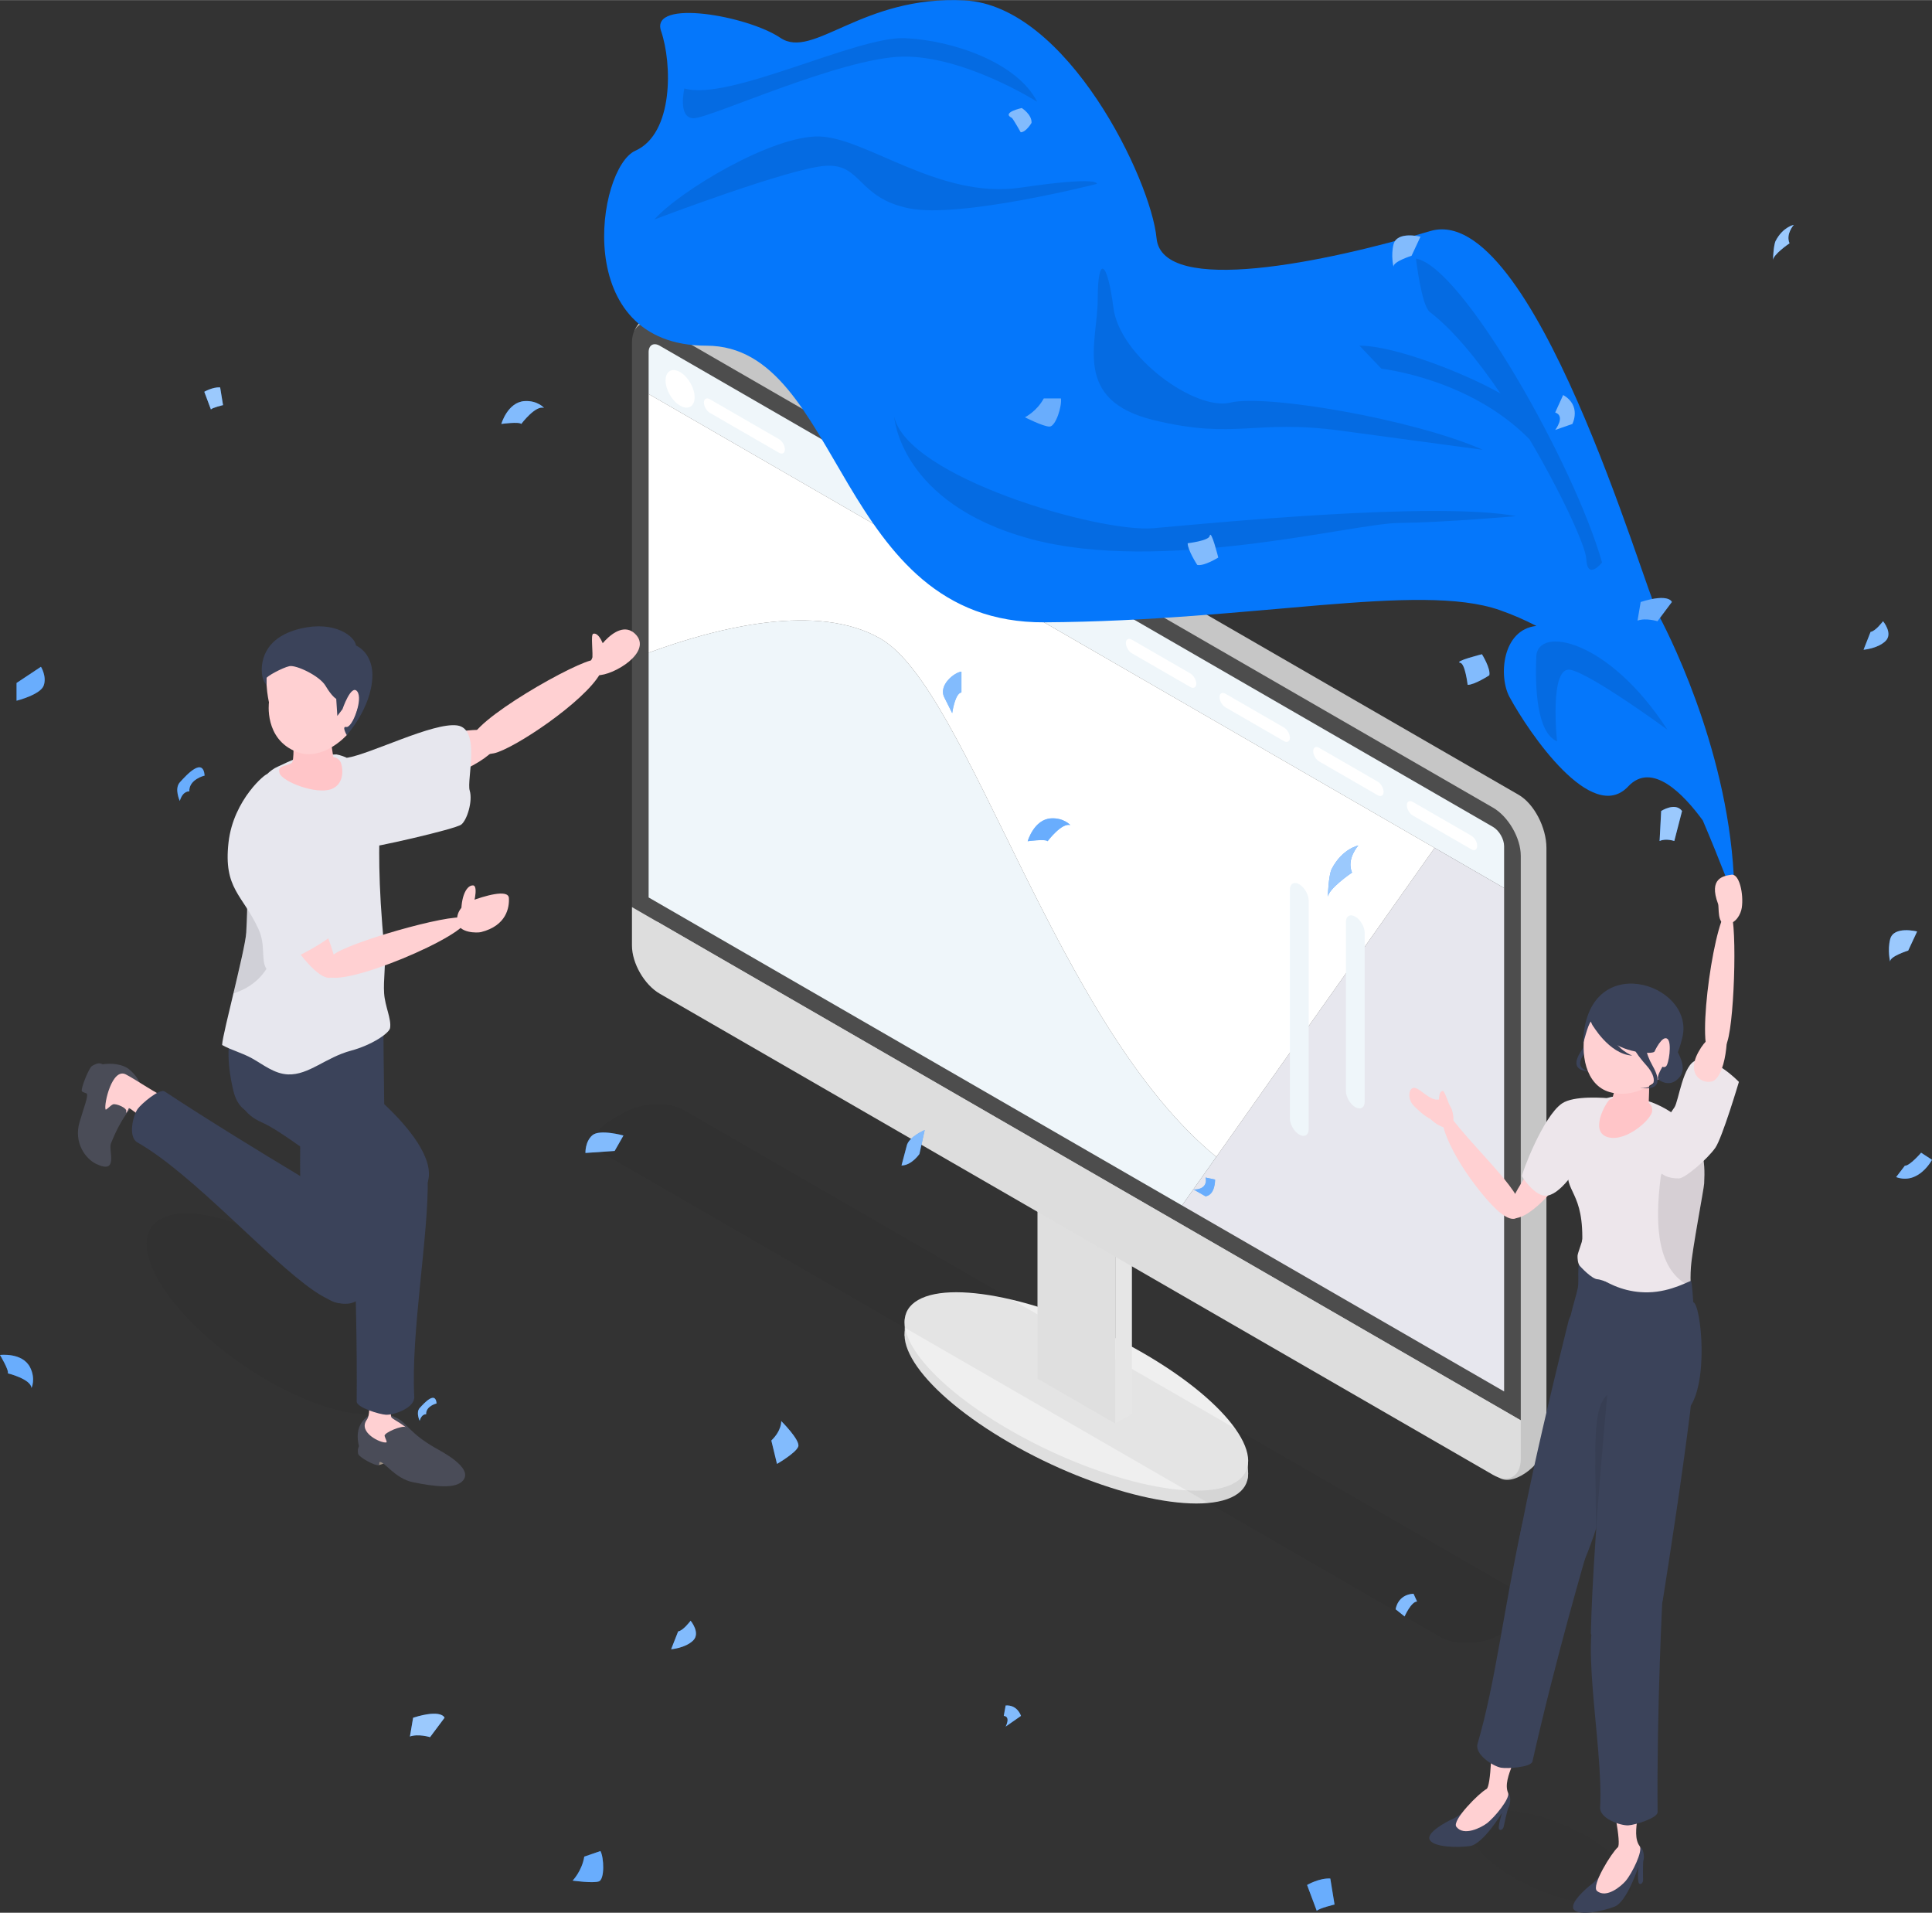 <svg xmlns="http://www.w3.org/2000/svg" id="_レイヤー_2" data-name=" レイヤー 2" version="1.1" viewBox="0 0 1389.024 1374.894" width="1389px" height="1375px" class="lg:!max-h-[405px] isometric rectangleModalImage"><rect x="0" y="0" width="1389.024" height="1374.894" fill="#333333" stroke="none"/><title>サイト公開</title><g id="_3" data-name=" 3"><g><g><polygon points="897.064 1062.839 897.338 1048.517 650.419 948.389 650.419 960.25 897.064 1062.839" fill="#bdbdbd" stroke-width="0"/><path d="M821.785,981.72c62.864,36.294,92.368,78.105,65.9,93.386s-98.886-1.753-161.75-38.047-92.368-78.105-65.9-93.387,98.886,1.753,161.75,38.047v0Z" fill="#dfdfdf" stroke-width="0"/><path d="M821.785,972.497c62.864,36.294,92.368,78.105,65.9,93.386-26.468,15.281-98.886-1.753-161.75-38.047s-92.368-78.105-65.9-93.387c26.468-15.281,98.886,1.753,161.75,38.047v0Z" fill="#efefef" stroke-width="0"/><path d="M1035.557,1176.631l-599.828-346.311c-11.042-6.375-9.658-17.512,3.093-24.873l9.808-5.662c12.751-7.362,32.039-8.161,43.082-1.786l599.828,346.311c11.042,6.375,9.658,17.512-3.093,24.873l-9.808,5.662c-12.751,7.362-32.039,8.161-43.082,1.786Z" fill="#000" opacity=".05" stroke-width="0"/><polygon points="801.817 1023.222 745.903 990.94 745.903 792.642 801.817 824.924 801.817 1023.222" fill="#dfdfdf" stroke-width="0"/><polygon points="813.799 1016.304 801.817 1023.222 801.817 824.924 813.799 818.006 813.799 1016.304" fill="#e6e6e6" stroke-width="0"/><path d="M1078.234,1062.424l-585.467-357.415c-11.029-6.367-19.969-23.45-19.969-38.155l-17.146-425.316c0-14.705,26.087-22.501,37.116-16.134l599.08,345.879c11.029,6.367,19.969,23.45,19.969,38.155v426.353c0,14.705-22.554,33-33.583,26.633v0Z" fill="#c6c6c6" stroke-width="0"/><g><path d="M1073.4,580.507l-189.709-109.528-409.371-236.351c-11.029-6.367-19.969-1.206-19.969,11.529v405.819l429.341,247.88,209.678,121.058v-405.82c0-12.734-8.94-28.22-19.969-34.587l0.0 0Z" fill="#4d4d4d" stroke-width="0"/><path d="M454.351,651.976v27.67c0,12.735,8.941,28.22,19.969,34.587l599.08,345.879c11.029,6.368,19.969,1.206,19.969-11.529v-27.67l-639.019-368.938 0.0 0Z" fill="#ddd" stroke-width="0"/><g><path d="M1081.389,608.175c0-5.086-3.584-11.29-7.991-13.834l-173.732-100.304-425.348-245.574c-4.402-2.542-7.986-.476-7.986,4.611v30.093l615.056,355.103v-30.093l0-0Z" fill="#eff6fa" stroke-width="0"/><g><path d="M499.407,285.494c0,6.661-4.677,9.361-10.445,6.03s-10.445-11.43-10.445-18.092,4.677-9.361,10.445-6.03,10.445,11.43,10.445,18.092Z" fill="#fff" stroke-width="0"/><path d="M560.067,325.395l-49.754-28.725c-2.338-1.35-4.229-4.626-4.229-7.325s1.892-3.791,4.229-2.442l49.754,28.725c2.338,1.35,4.229,4.626,4.229,7.326s-1.892,3.791-4.229,2.442v-0Z" fill="#fff" stroke-width="0"/><path d="M1057.824,610.441l-42.129-24.323c-2.338-1.35-4.229-4.626-4.229-7.326s1.892-3.791,4.229-2.442l42.129,24.323c2.338,1.35,4.229,4.626,4.229,7.326s-1.892,3.791-4.229,2.442Z" fill="#fff" stroke-width="0"/><path d="M990.492,571.567l-42.129-24.323c-2.338-1.35-4.229-4.626-4.229-7.326s1.892-3.791,4.229-2.442l42.129,24.323c2.338,1.35,4.229,4.626,4.229,7.326s-1.892,3.791-4.229,2.442Z" fill="#fff" stroke-width="0"/><path d="M923.151,532.688l-42.129-24.323c-2.338-1.35-4.229-4.626-4.229-7.326s1.892-3.791,4.229-2.442l42.129,24.323c2.338,1.35,4.229,4.626,4.229,7.326s-1.892,3.791-4.229,2.442Z" fill="#fff" stroke-width="0"/><path d="M855.819,493.813l-42.129-24.323c-2.338-1.35-4.229-4.626-4.229-7.326s1.892-3.791,4.229-2.442l42.129,24.323c2.338,1.35,4.229,4.626,4.229,7.326s-1.892,3.791-4.229,2.442Z" fill="#fff" stroke-width="0"/></g><g><polygon points="1031.426 609.422 849.804 866.454 899.666 895.242 1081.389 1000.16 1081.389 866.426 1081.389 732.688 1081.389 638.269 1031.426 609.422" fill="#e7e7ee" stroke-width="0"/><g><path d="M633.273,459.144c-45.126-26.296-116.965-8.39-166.941,9.981v175.931l383.472,221.398,24.676-34.922c-115.423-94.211-178.015-335.565-241.207-372.388l0.0 0Z" fill="#eff6fa" stroke-width="0"/><path d="M466.332,283.166v185.96c49.976-18.371,121.815-36.277,166.941-9.981,63.193,36.824,125.785,278.177,241.207,372.388l156.945-222.11L466.332,283.166Z" fill="#fff" stroke-width="0"/></g></g></g><path d="M974.398,795.803c-3.727-2.151-6.75-7.389-6.75-11.692v-121.368c0-4.303,3.024-6.049,6.75-3.897s6.75,7.389,6.75,11.692v121.368c0,4.303-3.024,6.049-6.75,3.897Z" fill="#eff6fa" stroke-width="0"/><path d="M934.131,815.533c-3.727-2.151-6.75-7.389-6.75-11.692v-164.347c0-4.303,3.024-6.049,6.75-3.897s6.75,7.389,6.75,11.692v164.347c0,4.303-3.024,6.049-6.75,3.897Z" fill="#eff6fa" stroke-width="0"/></g></g><g><g><g><path d="M338.832,532.823c-2.396-13.644,78.235-59.073,88.614-58.527,2.021.106,6.467,5.593,4.093,9.824-11.441,20.395-62.398,54.358-76.395,57.307-16.9,3.561-16.312-8.605-16.312-8.605v0Z" fill="#ffd0d2" stroke-width="0"/><path d="M425.732,474.9c.909-6.019-1.262-18.809.794-19.404,4.104-1.186,7.81,8.149,8.256,11.825s-9.745,12.18-9.051,7.579Z" fill="#ffd0d2" stroke-width="0"/><path d="M423.374,479.28c0-5.395,19.674-36.651,33.161-23.8s-15.647,30.305-27.101,29.829-6.06-6.029-6.06-6.029v0Z" fill="#ffd0d2" stroke-width="0"/></g><path d="M273.474,542.654c11.253-7.228,82.711-28.451,84.977-11.863,1.545,11.307-28.769,28.212-64.786,35.085-36.938,7.049-31.444-15.994-20.191-23.222h0Z" fill="#ffd0d2" stroke-width="0"/><path d="M249.373,544.7c17.305-2.803,61.989-25.618,79.254-23.311s6.755,39.24,9.062,46.794-1.837,21.141-6.046,24.473-65.351,17.2-69.323,16.663-12.947-64.619-12.947-64.619l-0-0Z" fill="#e7e7ee" stroke-width="0"/></g><g><path d="M279.299,1014.64c-27.781,9.358-85.964-14.479-129.955-53.241s-57.131-77.771-29.35-87.129c27.781-9.358,85.964,14.479,129.955,53.241s57.131,77.771,29.35,87.129Z" fill="#000" opacity=".05" stroke-width="0"/><g><g><path d="M174.992,726.499s-18.131,12.265-7.184,57.618c10.947,45.353,83.119-12.613,83.119-12.613l-52.825-45.005h-23.111 0Z" fill="#3b435a" stroke-width="0"/><g><path d="M73.746,764.987c6.178-.916,14.782-.39,19.91,4.289,8.57,7.819,9.289,15.08,5,21.097-5.172,7.253-11.139,12.175-18.914,31.589-1.945,4.856,5.887,22.537-10.618,14.629-7.549-3.617-16.338-15.194-11.916-30.077,3.778-12.715,5.845-17.148,5.333-20.323-.182-.473-3.405-1.046-3.734-1.957-.723-2,5.113-16.734,7.369-18.055,3.445-2.016,5.431-2.382,7.57-1.191l0.0 0Z" fill="#4a4c57" stroke-width="0"/><path d="M123.45,791.19c-12.398-5.686-25.163-14.869-32.941-18.906-9.927-5.153-15.944,21.377-14.619,25.122.311.879,3.422-2.81,5.31-3.599,2.142-.895,10.742,2.712,9.524,5.253-.697,1.452.638.771,1.893-2.51.507-1.326,27.94,22.611,31.371,23.465s4.82-26.368-.537-28.825h-0Z" fill="#ffd0d2" stroke-width="0"/><path d="M264.145,873.845s-82.105-47.461-145.746-89.317c-3.608-2.373-16.735,8.781-19.436,12.577-3.303,4.641-7.134,20.073-.158,24.05,40.02,22.814,93.787,83.849,126.634,106.455,56.482,38.873,38.705-53.765,38.705-53.765Z" fill="#3b435a" stroke-width="0"/><path d="M275.64,737.975c.514,106.964,7.37,196.818-27.777,198.898-45.145,2.671-27.869-130.817-32.586-177.512-6.42-63.566,60.224-50.174,60.362-21.386h0Z" fill="#3b435a" stroke-width="0"/></g><g><path d="M272.177,1053.126s3.675-.8,4.058-1.567-2.728-2.12-2.728-2.12l-1.33,1.556v2.13Z" fill="#9a8d80" stroke-width="0"/><path d="M258.074,1039.497c-1.459-6.073-1.602-12.404,2.605-17.927,7.03-9.228,18.984-5.36,25.49-1.857s8.499,10.435,26.406,20.822c4.525,2.625,27.628,14.233,20.505,23.431-5.125,6.618-20.956,4.537-36.172,1.449-12.999-2.638-20.859-15.326-23.977-14.536-.455.223.124,1.838-.755,2.246-1.928.897-14.462-5.725-14.731-8.325-.237-2.292-.369-3.068.628-5.303l-0.0 0Z" fill="#4a4c58" stroke-width="0"/></g><path d="M267.699,980.87c-7.437,11.434,1.128,32.56-4.003,39.664-6.548,9.067,10.126,17.028,14.024,16.264.915-.179-.713-2.699-1.217-4.682-.572-2.25,12.795-7.857,15.131-6.28,1.335.901-3.897-2.998-6.959-4.718-1.238-.696-2.762-1.747-3.168-2.231-2.512-2.99,5.094-31.538,6.44-34.807s-17.035-8.149-20.248-3.209Z" fill="#ffd0d2" stroke-width="0"/><path d="M252.418,836.518s4.669,94.72,4.029,170.889c-.036,4.319,16.456,9.295,21.109,9.505,5.691.257,20.733-4.896,20.29-12.914-2.543-45.996,10.534-117.168,9.652-157.033-.686-31.026-55.08-10.448-55.08-10.448l0-0Z" fill="#3b435a" stroke-width="0"/><path d="M209.2,745.197c63.267,36.251,110.29,84.282,96.942,107.486-20.256,35.213-88.132-32.761-118.051-46.011-40.73-18.038,4.081-71.232,21.108-61.476l0.0 0Z" fill="#3b435a" stroke-width="0"/></g><g><polygon points="252.607 561.48 252.607 561.48 252.048 558.351 252.607 561.48" fill="#ccccd5" stroke-width="0"/><path d="M273.126,590.355c.542-14.356-7.393-43.48-31.221-48.11-29.825.623-31.486,4.231-42.258,8.811s-22.207,23.052-23.225,34.551c-.584,6.589-.999,15.579-.974,19.857.099,17.218,3.901,21.985,1.591,64.692-.367,6.791-5.134,26.412-9.23,43.904-3.117,13.311-8.015,32.797-8.123,37.05,6.59,3.734,14.065,5.482,21.6,9.661,7.932,4.399,15.995,11.145,25.858,11.495,14.931.53,26.917-12.178,45.288-17.103,14.869-3.986,27.42-12.538,28.025-16.245,1.064-6.522-3.639-15.465-4.283-24.858-.671-9.789,1.35-20.593.249-31.607-4.923-49.218-3.839-77.743-3.297-92.099l0-0Z" fill="#e7e7ee" stroke-width="0"/><path d="M199.606,661.494c-1.047-36.282-13.91-50.479-24.158-56.029.099,17.218,3.901,21.985,1.591,64.692-.367,6.791-5.134,26.412-9.23,43.904,15.309-4.858,32.796-17.955,31.797-52.568l-0.0 0Z" fill="#000" opacity=".1" stroke-width="0"/><path d="M244.175,546.61c-2.107-2.386-4.534-2.461-4.534-2.461,0,0-1.535-9.748-1.577-10.505l-27.238-2.433s.908,15.754-1.133,17.143c-3.88,2.641-10.67,1.449-8.67,7.449s26.044,15.42,37.044,11.42,8.214-18.227,6.107-20.614Z" fill="#ffc5c8" stroke-width="0"/><g><path d="M195.55,473.439c-7.46,8.796-2.18,31.342-2.18,31.342,0,0-3.685,26.41,19.89,35.641,18.742,7.338,36.038-12.065,36.038-12.065,0,0,28.107-50.601-4.146-63.963s-42.142.249-49.602,9.045h0Z" fill="#ffd0d2" stroke-width="0"/><path d="M216.372,451.705c24.339-5.695,38.802,5.655,39.594,12.256,6.469,3.036,12.17,10.774,11.76,22.496-.79,22.577-18.429,41.901-18.429,41.901,0,0-3.792-6.574-.379-5.848,4.317.918,12.307-19.961,7.926-25.55-4.38-5.589-10.611,12.742-10.611,12.742l-3.702,4.876-.798-12.312s-2.911-1.315-7.718-9.391c-4.286-7.2-21.184-15.12-25.949-14.082-5.062,1.102-16.578,7.425-16.497,8.67l.083,4.774s-2.74-2.197-3.323-7.993c-.593-5.891-.622-25.833,28.042-32.54l0-0Z" fill="#3b435a" stroke-width="0"/></g></g></g></g><g><g><path d="M182.283,621.735c-.42,13.368,40.995,87.249,56.391,80.672,10.495-4.484-9.776-43.279-22.383-77.711-12.93-35.312-33.588-16.329-34.008-2.961l0-0Z" fill="#ffd0d2" stroke-width="0"/><path d="M234.346,700.873c8.702,11.256,104.501-29.501,100.995-40.193-2.187-6.67-76.943,14.211-93.506,24.119s-7.49,16.075-7.49,16.075h0Z" fill="#ffd0d2" stroke-width="0"/><path d="M338.498,647.62c-4.624,1.738-10.89,7.182-9.732,15.02,1.203,8.138,14.382,7.991,17.083,7.311,18.371-4.63,20.399-17.754,20.023-24.457s-17.75-1.49-27.375,2.127v-0Z" fill="#ffd0d2" stroke-width="0"/><path d="M331.643,654.623c.248-11.41,4.093-18.355,8.434-18.232s0,16.743-1.488,18.232-6.945,0-6.945,0Z" fill="#ffd0d2" stroke-width="0"/></g><path d="M192.074,556.523c-.2-1.415-24.265,17.83-27.779,49-3.768,33.431,10.163,37.456,21.584,62.359,5.37,11.709,1.498,22.158,5.679,28.542,0,0,41.155-12.801,61.05-37.035,0,0-39.731-51.213-37.911-60.099,0,0-22.294-40.445-22.622-42.768h-0Z" fill="#e7e7ee" stroke-width="0"/></g></g><g><path d="M1246.957,646.459c0-94.529-43.618-184.04-54.484-204.362-10.865-20.322-90.271-298.168-164.288-276.039-74.017,22.13-192.697,47.115-196.671,5.117-3.975-41.999-64.216-167.129-137.981-170.952-73.764-3.823-108.82,42.894-132.477,26.912-23.657-15.983-93.81-28.276-85.78-4.918,8.029,23.359,9.087,73.764-18.489,86.058s-47.247,140.153,51.106,140.153,92.776,199.768,243.093,198.851c150.317-.917,269.191-29.005,327.163-8.814,9.615,3.349,18.341,7.231,26.419,11.41-24.572,2.63-27.359,36.26-19.258,51.156,14.156,26.028,59.245,92.065,85.293,64.223,17.172-18.355,40.044,5.838,53.641,24.46,12.664,29.7,22.714,56.744,22.714,56.744l-0.0 0Z" fill="#0577FB" stroke-width="0"/><path d="M1018.012,185.815s3.938,33.829,9.956,38.404c16.556,12.585,34.344,34.392,50.785,58.532-24.918-14.211-75.85-34.341-101.378-34.341l15.837,16.591s63.516,6.869,106.454,50.753c23.344,39.441,40.389,77.119,40.762,85.677.711,16.357,11.379,2.845,11.379,2.845-19.913-70.407-100.37-212.772-133.796-218.462h-0Z" fill="#000" opacity=".1" stroke-width="0"/><path d="M1065.989,323.23c-49.774-22.029-156.11-40.121-181.375-33.903s-79.564-32.998-84.089-68.067-11.312-37.708-11.312-6.41-18.854,72.776,40.347,87.105,72.022-.945,134.994,7.635,101.434,13.64,101.434,13.64v-0Z" fill="#000" opacity=".1" stroke-width="0"/><path d="M1090.128,370.961c-58.453-10.935-222.105,5.279-260.944,8.673s-176.85-36.668-186.277-80.175c0,0,3.771,62.424,98.04,87.891s231.149-11.109,264.709-11.487,84.471-4.902,84.471-4.902l0-0Z" fill="#000" opacity=".1" stroke-width="0"/><path d="M492.029,63.495c31.699,9.584,123.849-37.597,158.497-36.123,34.648,1.474,81.117,17.693,95.111,45.706,0,0-52.354-33.174-96.585-32.437s-138.663,44.302-150.347,44.302-6.675-21.449-6.675-21.449h0Z" fill="#000" opacity=".1" stroke-width="0"/><path d="M470.394,157.744c18.425-20.672,84.933-60.547,118.637-59.708s86.577,45.328,144.624,36.79,54.902-2.696,54.902-2.696c0,0-98.414,25.165-135.264,17.526s-33.704-31.906-59.318-30.558-123.58,38.647-123.58,38.647l-0-0Z" fill="#000" opacity=".1" stroke-width="0"/><path d="M1198.752,524.442c-42.248-65.376-93.304-74.716-94.238-52.612s.311,54.792,14.943,61.018c0,0-5.915-55.103,9.962-51.367s69.333,42.962,69.333,42.962Z" fill="#000" opacity=".1" stroke-width="0"/></g><g><g><g><g><path d="M1126.197,807.735c-9.776,8.407-50.89,63.36-40.24,67.461s34.737-19.31,50.394-50.656c16.057-32.148-.378-25.212-10.154-16.805Z" fill="#ffd0d2" stroke-width="0"/><g><path d="M1092.547,872.351c7.399-11.712-31.059-44.176-51.73-72.281-1.199-1.63-4.953-1.142-4.364,3.674,2.837,23.213,30.08,57.66,40.826,66.874,13.111,11.241,15.268,1.734,15.268,1.734l-0.0 0Z" fill="#ffd0d2" stroke-width="0"/><path d="M1031.232,806.722c3.536,2.722,12.295,7.206,13.443,1.401s-.631-19.765-12.816-17.426c-12.517,2.403-7.813,10.492-.626,16.025h-0Z" fill="#ffd0d2" stroke-width="0"/><path d="M1043.681,797.437c-2.47-3.927-4.854-13.522-6.472-13.31-3.228.423-2.97,8.073-2.161,10.776s10.521,5.535,8.633,2.534l-0.0 0Z" fill="#ffd0d2" stroke-width="0"/><path d="M1034.88,804.802c-5.22,2.507-13.223-4.762-18.395-9.973s-3.576-13.683.764-12.87,10.318,8.922,16.897,8.469c6.594-.455.734,14.374.734,14.374Z" fill="#ffd0d2" stroke-width="0"/></g><path d="M1159.98,789.678c-7.31-.744-28.504-2.3-36.966,3.453-13.761,9.354-29.269,51.125-28.787,52.287.426,1.027,7.563,11.79,14.826,13.779,19.692,5.393,50.928-69.519,50.928-69.519v-0Z" fill="#ede6eb" stroke-width="0"/></g><g><path d="M1225.209,850.749c.471-8.829.198-16.002-1.669-22.885-1.485-5.471-4.098-11.226-8.636-16.556-9.919-11.651-28.206-23.632-52.462-23.274-24.308.359-35.594,40.742-35.314,56.47.27,15.156,15.67,16.262,8.669,69.42-4.602,34.946,82.645,25.809,80.708,16.673-.355-1.672-.645-3.579-.838-5.778-.331-3.777-.374-8.424.053-14.268.92-12.61,9.279-55.873,9.489-59.803l0.0 0Z" fill="#ede6eb" stroke-width="0"/><path d="M1193.995,845.963c-4.619,35.553-2.323,68.089,21.673,78.857-.331-3.777-.374-8.424.053-14.268.92-12.61,9.279-55.873,9.489-59.803.471-8.829.198-16.002-1.669-22.885-10.493,2.859-28.347,8.873-29.545,18.099v0Z" fill="#000" opacity=".1" stroke-width="0"/></g><path d="M1062.821,1304.921c14.341-8.28,49.22-1.567,77.903,14.993s40.31,36.697,25.969,44.977-49.22,1.567-77.903-14.993-40.31-36.697-25.969-44.977Z" fill="#1a1a1a" opacity=".05" stroke-width="0"/><g><g><path d="M1044.4,1307.478c-4.327,1.883-19.314,9.853-16.488,15.036s19.351,5.776,28.877,4.433,23.082-23.83,23.082-23.83c0,0-3.299,10.415-2.043,11.79s2.953-.593,3.228-1.768,2.651-12.672,3.556-13.967,1.866-6.839.513-8.868-3.101-5.056-8.421-6.217-22.558,19.148-32.303,23.39v0Z" fill="#3b435a" stroke-width="0"/><path d="M1090.54,1247.678c4.459,12.313-11.105,29.865-6.278,41.085,1.6,3.719-9.585,17.623-15.477,21.991-3.838,2.845-16.411,9.422-21.735,2.324-3.406-4.541,16.503-24.398,21.691-27.14,3.315-1.752,4.031-35.169,3.486-38.519s16.386-5.061,18.312.259h-0Z" fill="#ffd0d2" stroke-width="0"/></g><path d="M1141.34,1114.268s-22.884,77.549-39.573,151.87c-.946,4.214-18.108,5.319-22.679,4.468-5.59-1.041-19.04-9.471-16.787-17.179,12.926-44.215,18.465-94.942,31.87-156.914,6.561-30.332,47.169,17.756,47.169,17.756l-0-0Z" fill="#3b435a" stroke-width="0"/><path d="M1127.586,949.979c-31.57,127.441-35.025,156.853-41.419,188.643-1.329,6.607,15.227,19.408,21.24,18.756,37.396-4.052,53.322-119.174,69.243-163.23,15.674-43.374-42.144-72.102-49.064-44.17l-0.0 0Z" fill="#3b435a" stroke-width="0"/><path d="M1147.38,1099.283c.126-66.08-6.041-104.393,22.184-99.529l-22.184,99.529Z" fill="#1a1a1a" opacity=".1" stroke-width="0"/></g><g><g><path d="M1144.315,1354.353c-3.786,2.818-16.569,13.985-12.639,18.39s20.157,1.227,29.129-2.246,17.062-28.453,17.062-28.453c0,0-.845,10.892.69,11.946s2.741-1.249,2.741-2.455-.298-12.943.288-14.41.263-7.084-1.516-8.753-4.169-4.219-9.614-4.14-17.616,23.774-26.142,30.119h0Z" fill="#3b435a" stroke-width="0"/><path d="M1175.656,1285.632c7.14,10.978-4.027,31.607,3.224,41.436,2.403,3.258-5.329,19.34-10.074,24.933-3.091,3.643-13.84,12.905-20.638,7.203-4.349-3.648,10.526-27.51,14.956-31.36,2.83-2.459-4.067-35.164-5.359-38.303s14.807-8.653,17.892-3.91l0-0Z" fill="#ffd0d2" stroke-width="0"/></g><path d="M1195.369,1145.72s-4.274,80.673-3.635,156.842c.036,4.319-16.425,9.295-21.07,9.505-5.68.257-20.695-4.896-20.252-12.914,2.539-45.996-17.194-131.331,1.446-148.684,22.714-21.146,43.511-4.749,43.511-4.749l0-0Z" fill="#3b435a" stroke-width="0"/><path d="M1156.36,993.779c-8.334,88.87-11.909,147.536-12.599,180.254-.165,7.804,50.515-16.224,51.608-23.119,4.61-29.085,13.849-88.563,19.717-135.571,7.898-63.279-56.039-50.215-58.726-21.564l0-0Z" fill="#3b435a" stroke-width="0"/></g><path d="M1127.123,970.596c-.417-23.358,4.368-31.42,7.3-45.083.891-4.153-.687-18.027,1.722-18.022,1.268.002,19.022,22.056,48.886,21.418,17.018-.364,30.131-8.742,30.779-8.094s1.582,15.184,1.582,15.184c5.629,1.501,11.749,60.246-4.311,77.792-15.686,17.138-85.54-19.837-85.957-43.195l-0-0Z" fill="#3b435a" stroke-width="0"/><path d="M1203.782,796.054c3.1-4.204,6.197-31.916,16.119-33.972,12.899-2.673,30.298,15.555,30.298,15.555,0,0-11.98,40.28-16.978,47.414-5.685,8.115-21.802,21.979-26.205,21.983-30.749.031-12.689-38.157-3.234-50.981l-0.0 0Z" fill="#ede6eb" stroke-width="0"/><path d="M1137.612,890.837c.044,1.544-3.39,9.972-3.429,11.825s.097,5.507,1.703,7.338c.341.388,8.727,9.617,12.894,9.534,1.911-.038,15.403,5.274,15.376,4.539-.144-3.963-24.043-29.378-24.241-30.346-.299-1.457-2.302-2.89-2.302-2.89l0-0Z" fill="#ede6eb" stroke-width="0"/></g><g><path d="M1173.652,789.508c-7.07-.903-13.709-.885-16.294.8s-15.377,23.785-.806,27.223c13.117,3.095,30.984-13.263,31.281-18.915s-3.127-7.696-14.18-9.108Z" fill="#ffc5c8" stroke-width="0"/><path d="M1161.646,780.412c-1.633,7.434-5.705,15.817,0,18.41s24.772,1.271,23.86-4.152c-.515-3.06,1.041-16.592-.649-18.148s-23.211,3.889-23.211,3.889v0Z" fill="#ffc5c8" stroke-width="0"/><g><path d="M1154.803,738.704c-.616,4.878-10.09,13.043-12.675,15.381-8.04,7.272-9.102,15.937,3.072,15.775,0,0-20.96,2.54-7.077-16.364s3.6-25.464,3.6-25.464l13.08,10.672h-0Z" fill="#3b435a" stroke-width="0"/><path d="M1196.263,742.607s20.243,21.1,11.185,31.71-19.21-2.077-19.21-2.077l8.025-29.633v0Z" fill="#3b435a" stroke-width="0"/><path d="M1140.359,737.207c-4.898,20.589-.156,42.748,16.754,47.713,20.306,5.961,43.675-10.008,48.573-30.597s-3.833-36.237-24.421-41.135c-20.589-4.898-36.008,3.431-40.906,24.019h0Z" fill="#ffd0d2" stroke-width="0"/><path d="M1138.209,749.538c-.047,1.771,3.254-13.279,5.629-15.268,1.011,4.744,7.105,6.788,11.796,11.711,10.288,10.796,32.01,12.068,33.84,9.921,0,0,5.601-12.306,9.399-9.143,3.323,2.768.85,18.577-1.193,19.786s-2.118-.376-2.622.482c-4.504,7.669-2.829,8.758-2.829,8.758,0,0,11.692-5.959,17.354-30.224,9.132-39.134-69.584-64.058-71.373,3.977v-0Z" fill="#3b435a" stroke-width="0"/><path d="M1144.643,736.286s12.08,21.456,28.825,22.454c0,0-11.613-4.527-13.974-14.372-.948-3.955-14.852-8.081-14.852-8.081h0Z" fill="#3b435a" stroke-width="0"/><path d="M1173.468,749.548c.021,4.917,8.439,14.167,10.722,16.801,7.102,8.19,7.109,16.921-4.957,15.287,0,0,20.499,5.055,9.004-15.388s-.495-25.712-.495-25.712l-14.274,9.013h0Z" fill="#3b435a" stroke-width="0"/></g></g></g><g><path d="M1229.67,758.634c-10.89-6.177,4.024-106.07,13.573-104.688,5.957.862,4.187,77.353-1.35,94.741-5.537,17.388-12.223,9.947-12.223,9.947v-0Z" fill="#ffd3d4" stroke-width="0"/><path d="M1252.284,652.369c-.684,4.67-4.201,11.553-10.964,11.87-7.023.329-5.184-12.087-6.12-14.588-6.931-18.532,3.961-20.092,9.643-20.942s8.865,13.941,7.441,23.661v-0Z" fill="#ffd3d4" stroke-width="0"/></g><path d="M1233.068,776.112c5.287-4.678,7.591-16.238,8.358-26.032.457-5.846-10.16-12.374-20.289,5.977-10.388,18.82,6.644,24.733,11.931,20.055h-0Z" fill="#ffd3d4" stroke-width="0"/></g><g><g><path d="M750.445,286.314c-5.009,9.333-13.55,13.578-13.55,13.578,0,0,13.094,6.685,17.648,6.685s9.108-15.023,8.197-20.263h-12.296l-0-0Z" fill="#0577FB" stroke-width="0"/><path d="M750.445,286.314c-5.009,9.333-13.55,13.578-13.55,13.578,0,0,13.094,6.685,17.648,6.685s9.108-15.023,8.197-20.263h-12.296l-0-0Z" fill="#fff" opacity=".4" stroke-width="0"/></g><g><path d="M420.066,1334.536c-1.699,10.455-8.393,17.249-8.393,17.249,0,0,14.557,2.059,18.863.577s3.723-17.169,1.156-21.828l-11.626,4.002h-0Z" fill="#0577FB" stroke-width="0"/><path d="M420.066,1334.536c-1.699,10.455-8.393,17.249-8.393,17.249,0,0,14.557,2.059,18.863.577s3.723-17.169,1.156-21.828l-11.626,4.002h-0Z" fill="#fff" opacity=".4" stroke-width="0"/></g><g><path d="M1179.581,432.672c20.505-6.487,22.413,0,22.413,0l-10.337,13.829s-8.291-2.594-14.345-.46l2.269-13.369v-0Z" fill="#0577FB" stroke-width="0"/><path d="M1179.581,432.672c20.505-6.487,22.413,0,22.413,0l-10.337,13.829s-8.291-2.594-14.345-.46l2.269-13.369v-0Z" fill="#fff" opacity=".4" stroke-width="0"/></g><g><path d="M297.008,1234.721c20.68-6.542,22.604,0,22.604,0l-10.425,13.947s-8.361-2.616-14.468-.464l2.289-13.483-0-0Z" fill="#0577FB" stroke-width="0"/><path d="M297.008,1234.721c20.68-6.542,22.604,0,22.604,0l-10.425,13.947s-8.361-2.616-14.468-.464l2.289-13.483-0-0Z" fill="#fff" opacity=".6" stroke-width="0"/></g><g><path d="M1049.901,476.392c-5.192-.963,15.548-6.161,15.548-6.161,0,0,6.454,10.322,5.28,15.135,0,0-10.561,6.867-15.548,6.867,0,0-1.777-15.192-5.28-15.841Z" fill="#0577FB" stroke-width="0"/><path d="M1049.901,476.392c-5.192-.963,15.548-6.161,15.548-6.161,0,0,6.454,10.322,5.28,15.135,0,0-10.561,6.867-15.548,6.867,0,0-1.777-15.192-5.28-15.841Z" fill="#fff" opacity=".5" stroke-width="0"/></g><g><path d="M869.727,385.171c.963-5.192,6.161,15.548,6.161,15.548,0,0-10.322,6.454-15.135,5.28,0,0-6.867-10.561-6.867-15.548,0,0,15.192-1.777,15.841-5.28v-0Z" fill="#0577FB" stroke-width="0"/><path d="M869.727,385.171c.963-5.192,6.161,15.548,6.161,15.548,0,0-10.322,6.454-15.135,5.28,0,0-6.867-10.561-6.867-15.548,0,0,15.192-1.777,15.841-5.28v-0Z" fill="#fff" opacity=".5" stroke-width="0"/></g><g><path d="M1276.643,173.032c5.197-9.987,13.029-11.455,13.029-11.455,0,0-5.959,6.541-3.081,13.255,0,0-12.034,8.152-11.891,12.228,0,0,.301-10.873,1.943-14.029h0Z" fill="#0577FB" stroke-width="0"/><path d="M1276.643,173.032c5.197-9.987,13.029-11.455,13.029-11.455,0,0-5.959,6.541-3.081,13.255,0,0-12.034,8.152-11.891,12.228,0,0,.301-10.873,1.943-14.029h0Z" fill="#fff" opacity=".6" stroke-width="0"/></g><g><path d="M957.468,624.519c7.623-14.647,19.11-16.8,19.11-16.8,0,0-8.739,9.594-4.519,19.441,0,0-17.65,11.957-17.441,17.935,0,0,.442-15.947,2.85-20.576Z" fill="#0577FB" stroke-width="0"/><path d="M957.468,624.519c7.623-14.647,19.11-16.8,19.11-16.8,0,0-8.739,9.594-4.519,19.441,0,0-17.65,11.957-17.441,17.935,0,0,.442-15.947,2.85-20.576Z" fill="#fff" opacity=".6" stroke-width="0"/></g><g><path d="M554.557,1035.444c7.624-7.382,7.116-13.99,7.116-13.99,0,0,13.805,13.724,12.24,18.299s-15.29,12.492-15.29,12.492l-4.066-16.801Z" fill="#0577FB" stroke-width="0"/><path d="M554.557,1035.444c7.624-7.382,7.116-13.99,7.116-13.99,0,0,13.805,13.724,12.24,18.299s-15.29,12.492-15.29,12.492l-4.066-16.801Z" fill="#fff" opacity=".5" stroke-width="0"/></g><g><path d="M1358.945,675.09c2.469-9.845,19.375-5.564,19.375-5.564l-6.407,13.724s-13.477,4.193-12.969,7.942c0,0-2.033-7.996,0-16.102Z" fill="#0577FB" stroke-width="0"/><path d="M1358.945,675.09c2.469-9.845,19.375-5.564,19.375-5.564l-6.407,13.724s-13.477,4.193-12.969,7.942c0,0-2.033-7.996,0-16.102Z" fill="#fff" opacity=".6" stroke-width="0"/></g><g><path d="M1001.878,175.646c2.469-9.845,19.376-5.564,19.376-5.564l-6.407,13.724s-13.477,4.193-12.969,7.942c0,0-2.033-7.996,0-16.102Z" fill="#0577FB" stroke-width="0"/><path d="M1001.878,175.646c2.469-9.845,19.376-5.564,19.376-5.564l-6.407,13.724s-13.477,4.193-12.969,7.942c0,0-2.033-7.996,0-16.102Z" fill="#fff" opacity=".5" stroke-width="0"/></g><g><path d="M1344.878,454.151c3.503-.389,8.951-7.656,8.951-7.656,0,0,7.383,8.823,1.746,14.272s-15.757,6.227-15.757,6.227l5.06-12.843Z" fill="#0577FB" stroke-width="0"/><path d="M1344.878,454.151c3.503-.389,8.951-7.656,8.951-7.656,0,0,7.383,8.823,1.746,14.272s-15.757,6.227-15.757,6.227l5.06-12.843Z" fill="#fff" opacity=".5" stroke-width="0"/></g><g><path d="M487.572,1172.634c3.503-.389,8.951-7.656,8.951-7.656,0,0,7.383,8.823,1.746,14.272s-15.757,6.227-15.757,6.227l5.06-12.843 0-0Z" fill="#0577FB" stroke-width="0"/><path d="M487.572,1172.634c3.503-.389,8.951-7.656,8.951-7.656,0,0,7.383,8.823,1.746,14.272s-15.757,6.227-15.757,6.227l5.06-12.843 0-0Z" fill="#fff" opacity=".5" stroke-width="0"/></g><g><path d="M146.885,281.563s5.936-3.487,11.386-3.168l2.083,12.751s-7.604,1.813-8.723,3.108l-4.745-12.692v0Z" fill="#0577FB" stroke-width="0"/><path d="M146.885,281.563s5.936-3.487,11.386-3.168l2.083,12.751s-7.604,1.813-8.723,3.108l-4.745-12.692v0Z" fill="#fff" opacity=".6" stroke-width="0"/></g><g><path d="M939.733,1354.926s8.706-5.114,16.7-4.646l3.055,18.702s-11.153,2.659-12.794,4.559l-6.96-18.614h-0Z" fill="#0577FB" stroke-width="0"/><path d="M939.733,1354.926s8.706-5.114,16.7-4.646l3.055,18.702s-11.153,2.659-12.794,4.559l-6.96-18.614h-0Z" fill="#fff" opacity=".4" stroke-width="0"/></g><g><path d="M129.271,562.341c5.21-5.806,16.715-18.195,17.855-4.899,0,0-11.397,2.659-11.017,11.397,0,0-4.559-.76-6.838,6.838,0,0-4.113-8.751,0-13.335Z" fill="#0577FB" stroke-width="0"/><path d="M129.271,562.341c5.21-5.806,16.715-18.195,17.855-4.899,0,0-11.397,2.659-11.017,11.397,0,0-4.559-.76-6.838,6.838,0,0-4.113-8.751,0-13.335Z" fill="#fff" opacity=".4" stroke-width="0"/></g><g><path d="M301.702,1012.122c3.552-3.959,11.396-12.406,12.174-3.34,0,0-7.77,1.813-7.511,7.77,0,0-3.108-.518-4.662,4.662,0,0-2.805-5.967,0-9.092l-0-0Z" fill="#0577FB" stroke-width="0"/><path d="M301.702,1012.122c3.552-3.959,11.396-12.406,12.174-3.34,0,0-7.77,1.813-7.511,7.77,0,0-3.108-.518-4.662,4.662,0,0-2.805-5.967,0-9.092l-0-0Z" fill="#fff" opacity=".5" stroke-width="0"/></g><g><path d="M651.832,823.836c1.22-6.629,12.981-11.568,12.981-11.568l-3.783,17.187s-5.627,8.266-12.88,8.266l3.683-13.885h-0Z" fill="#0577FB" stroke-width="0"/><path d="M651.832,823.836c1.22-6.629,12.981-11.568,12.981-11.568l-3.783,17.187s-5.627,8.266-12.88,8.266l3.683-13.885h-0Z" fill="#fff" opacity=".5" stroke-width="0"/></g><g><path d="M1194.318,582.916s10.168-6.585,14.994,0l-5.566,21.552s-6.072-2.095-10.562,0l1.134-21.552h0Z" fill="#0577FB" stroke-width="0"/><path d="M1194.318,582.916s10.168-6.585,14.994,0l-5.566,21.552s-6.072-2.095-10.562,0l1.134-21.552h0Z" fill="#fff" opacity=".6" stroke-width="0"/></g><g><path d="M377.194,288.248c-12.252.719-16.763,16.433-16.763,16.433,0,0,12.801-1.772,14.333,0,0,0,10.316-13.736,16.401-11.52,0,0-4.691-5.457-13.971-4.913l0-0Z" fill="#0577FB" stroke-width="0"/><path d="M377.194,288.248c-12.252.719-16.763,16.433-16.763,16.433,0,0,12.801-1.772,14.333,0,0,0,10.316-13.736,16.401-11.52,0,0-4.691-5.457-13.971-4.913l0-0Z" fill="#fff" opacity=".5" stroke-width="0"/></g><g><path d="M755.623,588.202c-12.252.719-16.763,16.433-16.763,16.433,0,0,12.801-1.772,14.333,0,0,0,10.316-13.736,16.401-11.52,0,0-4.691-5.457-13.971-4.913l0-0Z" fill="#0577FB" stroke-width="0"/><path d="M755.623,588.202c-12.252.719-16.763,16.433-16.763,16.433,0,0,12.801-1.772,14.333,0,0,0,10.316-13.736,16.401-11.52,0,0-4.691-5.457-13.971-4.913l0-0Z" fill="#fff" opacity=".4" stroke-width="0"/></g><g><path d="M21.684,982.931c-5.458-10.992-21.684-8.99-21.684-8.99,0,0,6.643,11.085,5.612,13.189,0,0,16.678,4.113,17.022,10.58,0,0,3.185-6.453-.95-14.779Z" fill="#0577FB" stroke-width="0"/><path d="M21.684,982.931c-5.458-10.992-21.684-8.99-21.684-8.99,0,0,6.643,11.085,5.612,13.189,0,0,16.678,4.113,17.022,10.58,0,0,3.185-6.453-.95-14.779Z" fill="#fff" opacity=".4" stroke-width="0"/></g><g><path d="M727.432,84.664c-7.729-3.871,7.17-7.074,7.17-7.074,0,0,7.393,4.681,7.025,10.661,0,0-3.855,6.693-7.778,6.773,0,0-5.584-9.942-6.417-10.36Z" fill="#0577FB" stroke-width="0"/><path d="M727.432,84.664c-7.729-3.871,7.17-7.074,7.17-7.074,0,0,7.393,4.681,7.025,10.661,0,0-3.855,6.693-7.778,6.773,0,0-5.584-9.942-6.417-10.36Z" fill="#fff" opacity=".5" stroke-width="0"/></g><g><path d="M1123.836,283.891c13.45,7.696,6.628,20.804,6.628,20.804l-12.346,4.306s7.684-9.945,0-12.555l5.718-12.555v0Z" fill="#0577FB" stroke-width="0"/><path d="M1123.836,283.891c13.45,7.696,6.628,20.804,6.628,20.804l-12.346,4.306s7.684-9.945,0-12.555l5.718-12.555v0Z" fill="#fff" opacity=".5" stroke-width="0"/></g><g><path d="M691.228,482.755c-4.723.295-17.12,9.74-12.102,18.891l5.464,10.921s1.915-14.168,6.638-14.906v-14.906Z" fill="#0577FB" stroke-width="0"/><path d="M691.228,482.755c-4.723.295-17.12,9.74-12.102,18.891l5.464,10.921s1.915-14.168,6.638-14.906v-14.906Z" fill="#fff" opacity=".5" stroke-width="0"/></g><g><path d="M1363.249,846.067c16.157,5.862,25.776-12.432,25.776-12.432l-7.816-5.086s-8.273,9.635-11.697,9.338l-6.262,8.18v-0Z" fill="#0577FB" stroke-width="0"/><path d="M1363.249,846.067c16.157,5.862,25.776-12.432,25.776-12.432l-7.816-5.086s-8.273,9.635-11.697,9.338l-6.262,8.18v-0Z" fill="#fff" opacity=".5" stroke-width="0"/></g><g><path d="M858.186,855.02c7.468,0,9.642-4.201,8.555-8.634l6.847,1.463s.307,10.905-6.847,12.072l-8.555-4.901Z" fill="#0577FB" stroke-width="0"/><path d="M858.186,855.02c7.468,0,9.642-4.201,8.555-8.634l6.847,1.463s.307,10.905-6.847,12.072l-8.555-4.901Z" fill="#fff" opacity=".4" stroke-width="0"/></g><g><path d="M1016.247,1145.559c-11.668.7-12.834,11.201-12.834,11.201l6.417,5.134s4.783-10.734,8.984-10.734l-2.567-5.601Z" fill="#0577FB" stroke-width="0"/><path d="M1016.247,1145.559c-11.668.7-12.834,11.201-12.834,11.201l6.417,5.134s4.783-10.734,8.984-10.734l-2.567-5.601Z" fill="#fff" opacity=".5" stroke-width="0"/></g><g><path d="M723.01,1225.901c8.579-.613,11.031,7.48,11.031,7.48l-11.031,7.699s3.87-7.164-1.333-7.699l1.333-7.48Z" fill="#0577FB" stroke-width="0"/><path d="M723.01,1225.901c8.579-.613,11.031,7.48,11.031,7.48l-11.031,7.699s3.87-7.164-1.333-7.699l1.333-7.48Z" fill="#fff" opacity=".5" stroke-width="0"/></g><g><path d="M11.902,490.876l17.541-11.646s4.303,6.862,1.986,13.481-19.527,10.922-19.527,10.922c0,0,0-12.757,0-12.757Z" fill="#0577FB" stroke-width="0"/><path d="M11.902,490.876l17.541-11.646s4.303,6.862,1.986,13.481-19.527,10.922-19.527,10.922c0,0,0-12.757,0-12.757Z" fill="#fff" opacity=".4" stroke-width="0"/></g><g><path d="M441.919,827.277l-21.005,1.443s-.345-8.092,4.944-12.698,22.373.169,22.373.169l-6.311,11.087h-0Z" fill="#0577FB" stroke-width="0"/><path d="M441.919,827.277l-21.005,1.443s-.345-8.092,4.944-12.698,22.373.169,22.373.169l-6.311,11.087h-0Z" fill="#fff" opacity=".5" stroke-width="0"/></g></g></g></g></svg>